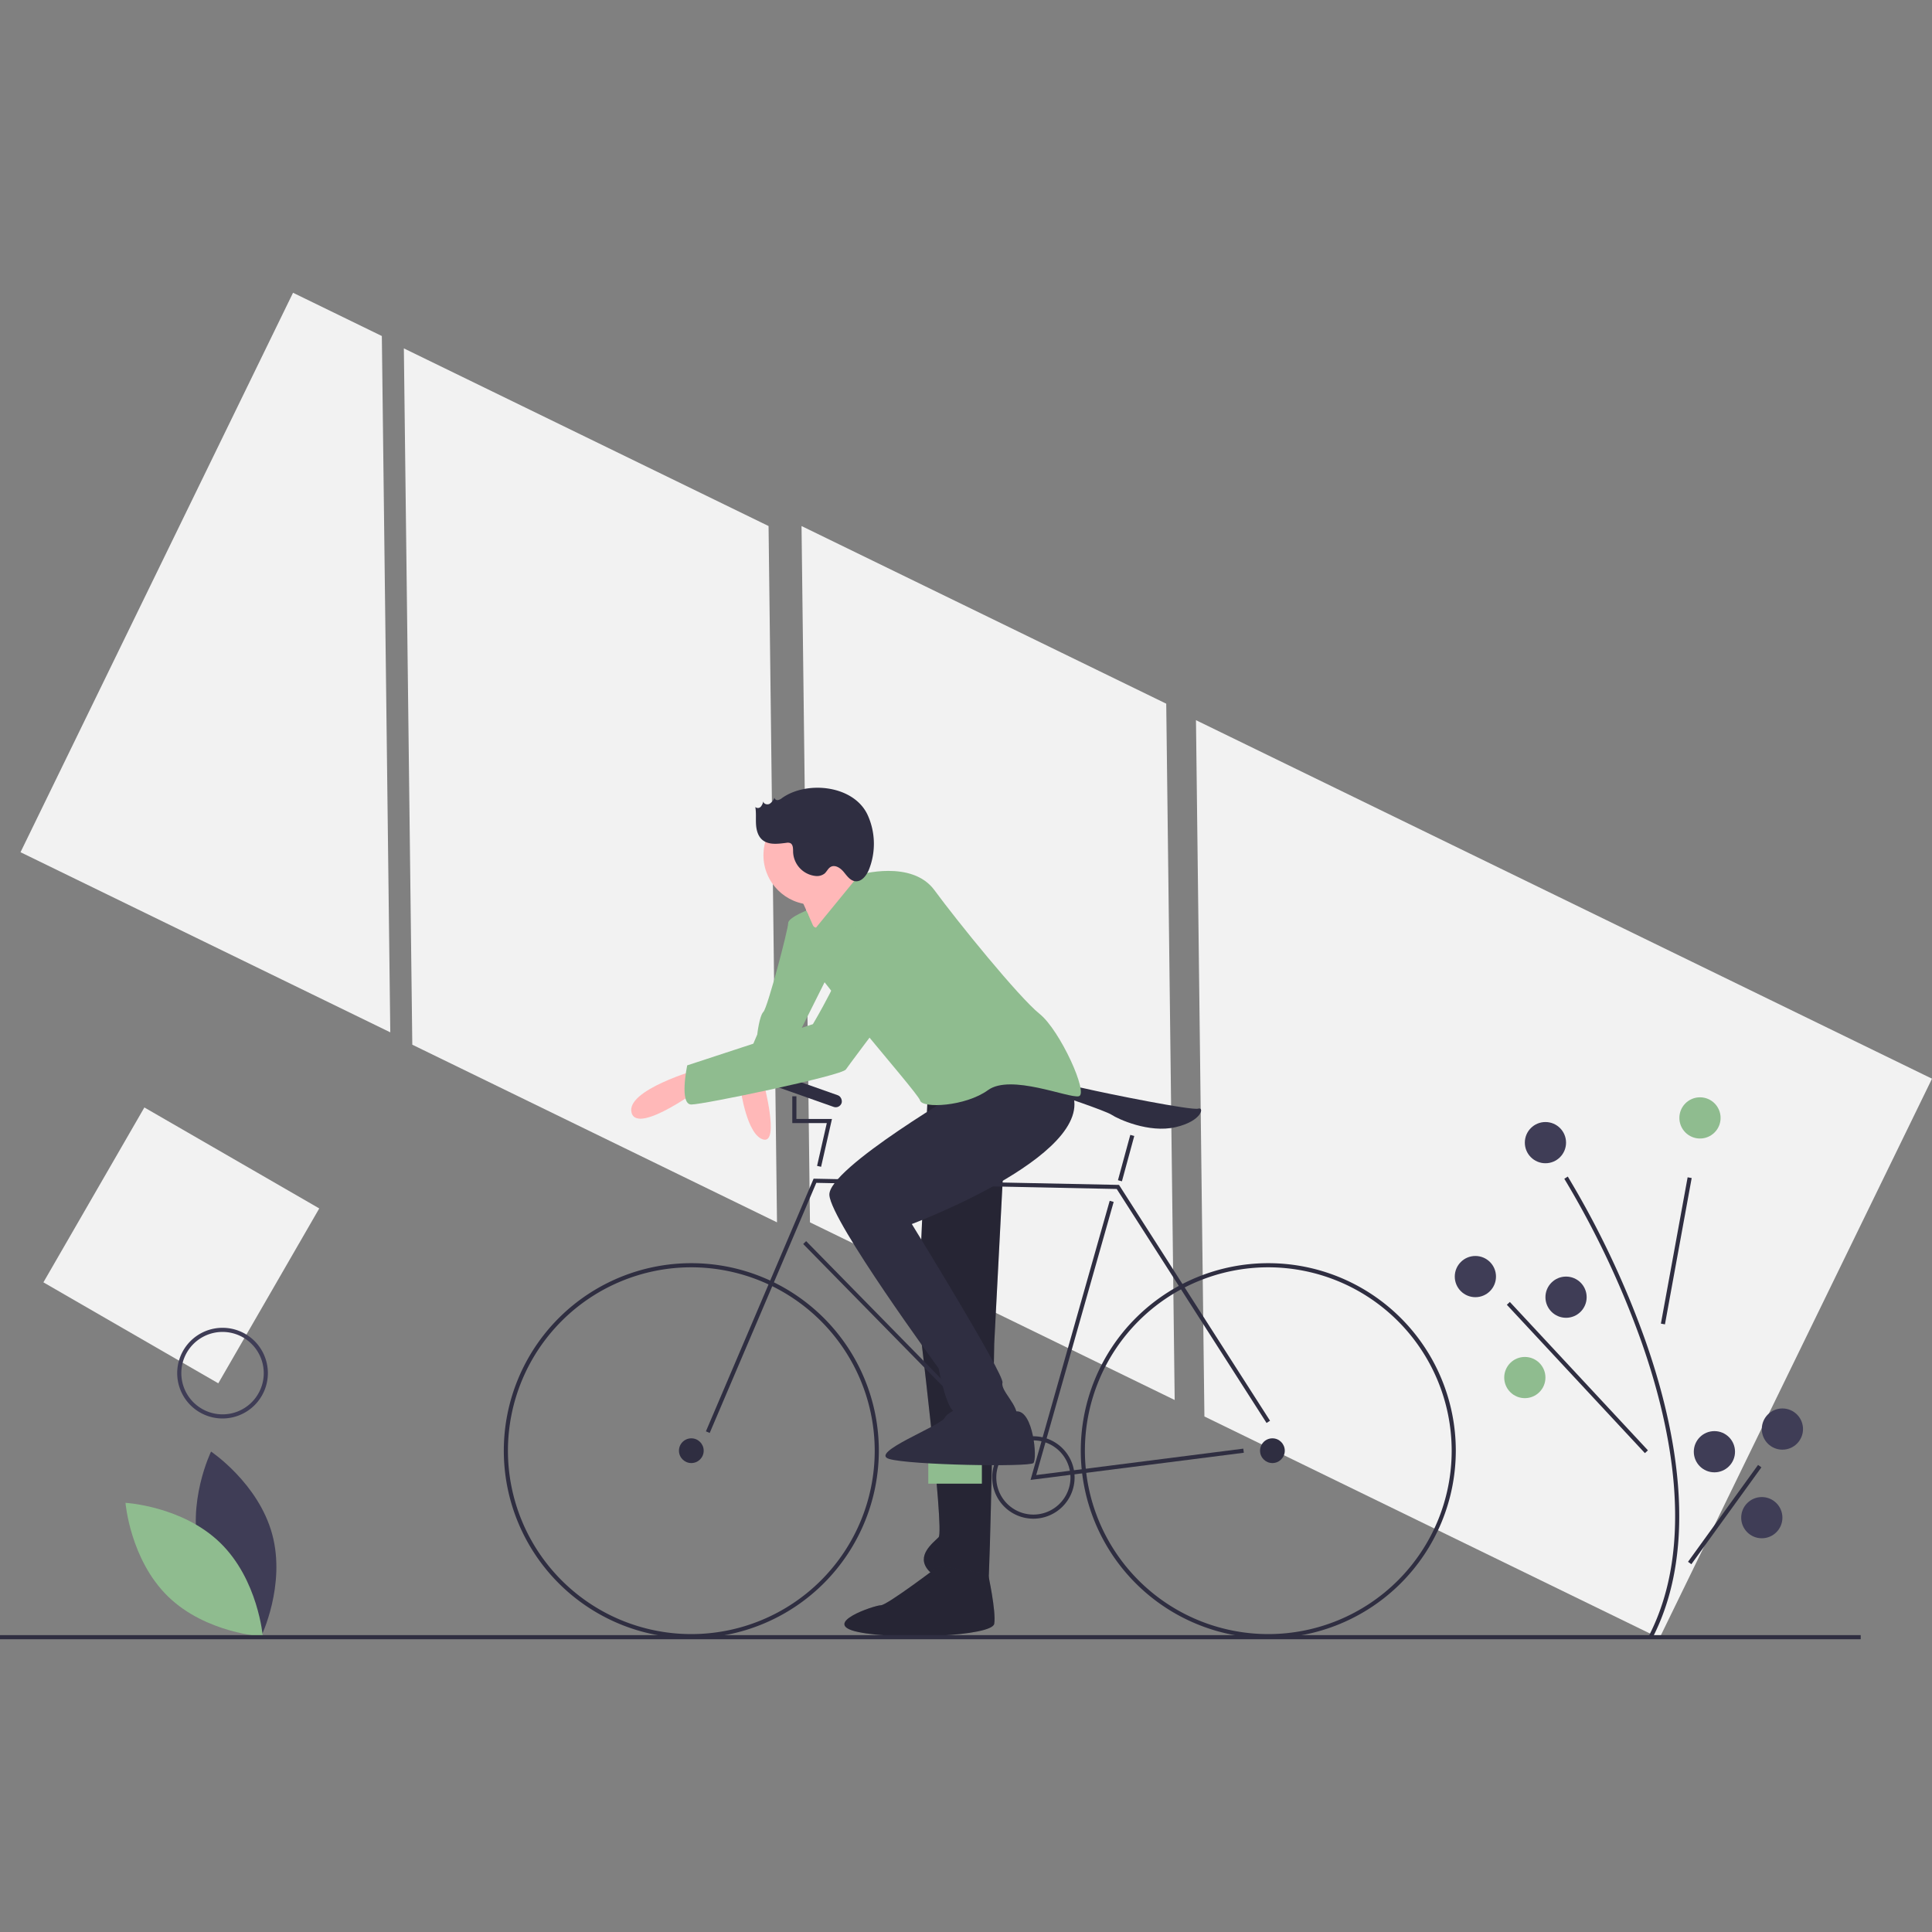 <svg id="SvgjsSvg1006" width="288" height="288" xmlns="http://www.w3.org/2000/svg" version="1.1" xmlns:xlink="http://www.w3.org/1999/xlink" xmlns:svgjs="http://svgjs.com/svgjs"><rect width="100%" height="100%" fill="#808080" stroke="none"/><defs id="SvgjsDefs1007"></defs><g id="SvgjsG1008" transform="matrix(1,0,0,1,0,0)"><svg xmlns="http://www.w3.org/2000/svg" width="288" height="288" data-name="Layer 1" viewBox="0 0 937.597 653.445"><polygon fill="#f2f2f2" points="195.992 26.994 200.088 364.913 377.078 451.126 372.982 113.208 195.992 26.994" class="colorf2f2f2 svgShape"></polygon><polygon fill="#f2f2f2" points="142.208 0 9.957 271.502 189.403 358.913 185.307 20.994 142.208 0" class="colorf2f2f2 svgShape"></polygon><polygon fill="#f2f2f2" points="937.597 381.414 580.403 207.422 584.499 545.34 805.345 652.916 937.597 381.414" class="colorf2f2f2 svgShape"></polygon><polygon fill="#f2f2f2" points="388.982 113.208 393.078 451.126 570.069 537.34 565.973 199.422 388.982 113.208" class="colorf2f2f2 svgShape"></polygon><path fill="#2f2e41" d="M581.702,506.222l-5,112s13,106,10,109-11,9-5,16,28,12,29,8,3-118,3-118l7-135Z" transform="translate(-131.202 -123.278)" class="color2f2e41 svgShape"></path><path d="M581.702,506.222l-5,112s13,106,10,109-11,9-5,16,28,12,29,8,3-118,3-118l7-135Z" opacity=".2" transform="translate(-131.202 -123.278)" fill="#000000" class="color000 svgShape"></path><path fill="#2f2e41" d="M586.702,741.222s-25,19-28,19-30,9-11,13,65,2,66-4-3-24.209-3-24.209Z" transform="translate(-131.202 -123.278)" class="color2f2e41 svgShape"></path><path d="M586.702,741.222s-25,19-28,19-30,9-11,13,65,2,66-4-3-24.209-3-24.209Z" opacity=".2" transform="translate(-131.202 -123.278)" fill="#000000" class="color000 svgShape"></path><path fill="#8fbc8f" d="M524.702,422.222s-11,4-11,7-10,41-12,43-3,11-3,11-10,23-8,23,19-4,20,0,9-25,9-25l17-34Z" transform="translate(-131.202 -123.278)" class="color6c63ff svgShape"></path><path fill="#ffb8b8" d="M490.702 510.222s3 22 11 24 0-28 0-28zM516.702 410.222s6 13 9 20 31-18 31-18-15-11-15-16S516.702 410.222 516.702 410.222z" transform="translate(-131.202 -123.278)" class="colorffb8b8 svgShape"></path><path fill="#3f3d56" d="M228.241,735.278c6.706,24.791,29.677,40.144,29.677,40.144s12.098-24.84,5.391-49.631-29.677-40.144-29.677-40.144S221.535,710.487,228.241,735.278Z" transform="translate(-131.202 -123.278)" class="color3f3d56 svgShape"></path><path fill="#8fbc8f" d="M238.095,729.95c18.402,17.914,20.65,45.452,20.65,45.452s-27.588-1.506-45.991-19.42-20.65-45.452-20.65-45.452S219.693,712.036,238.095,729.95Z" transform="translate(-131.202 -123.278)" class="color6c63ff svgShape"></path><path fill="#2f2e41" d="M466.702 776.222a91 91 0 1191-91A91.103 91.103 0 01466.702 776.222zm0-180a89 89 0 1089 89A89.101 89.101 0 00466.702 596.222zM746.702 776.222a91 91 0 1191-91A91.103 91.103 0 01746.702 776.222zm0-180a89 89 0 1089 89A89.1 89.1 0 00746.702 596.222z" transform="translate(-131.202 -123.278)" class="color2f2e41 svgShape"></path><circle cx="335.5" cy="561.945" r="6" fill="#2f2e41" class="color2f2e41 svgShape"></circle><circle cx="617.5" cy="561.945" r="6" fill="#2f2e41" class="color2f2e41 svgShape"></circle><polygon fill="#2f2e41" points="344.42 553.337 342.58 552.552 394.845 429.931 543.055 432.955 543.342 433.405 616.342 547.405 614.658 548.484 541.945 434.934 396.155 431.958 344.42 553.337" class="color2f2e41 svgShape"></polygon><polygon fill="#2f2e41" points="500.125 576.128 538.538 440.672 540.462 441.217 502.875 573.761 603.374 560.952 603.626 562.937 500.125 576.128" class="color2f2e41 svgShape"></polygon><rect width="2" height="147.085" x="572.202" y="563.18" fill="#2f2e41" transform="rotate(-44.449 356.744 735.637)" class="color2f2e41 svgShape"></rect><rect width="22.804" height="2" x="666.3" y="542.222" fill="#2f2e41" transform="rotate(-74.769 531.436 567.433)" class="color2f2e41 svgShape"></rect><polygon fill="#2f2e41" points="398.476 424.166 396.524 423.723 401.247 402.945 384.5 402.945 384.5 389.945 386.5 389.945 386.5 400.945 403.753 400.945 398.476 424.166" class="color2f2e41 svgShape"></polygon><path fill="#2f2e41" d="M643.702,512.222s0-6,13-3,53,11,56,10,2,6-11,9-28-4-31-6S643.702,512.222,643.702,512.222Z" transform="translate(-131.202 -123.278)" class="color2f2e41 svgShape"></path><rect width="26" height="10" x="450.5" y="567.945" fill="#8fbc8f" class="color6c63ff svgShape"></rect><path fill="#2f2e41" d="M632.702,718.222a20,20,0,1,1,20-20A20.022,20.022,0,0,1,632.702,718.222Zm0-38a18,18,0,1,0,18,18A18.021,18.021,0,0,0,632.702,680.222Z" transform="translate(-131.202 -123.278)" class="color2f2e41 svgShape"></path><circle cx="394.5" cy="272.945" r="24" fill="#ffb8b8" class="colorffb8b8 svgShape"></circle><path fill="#2f2e41" d="M601.702,508.222s-69,40-68,53,53,84,53,84,4,21,8,21,29,9,30,3-8-13-7-17-44-77-44-77,96.307-36,76.154-67S601.702,508.222,601.702,508.222Z" transform="translate(-131.202 -123.278)" class="color2f2e41 svgShape"></path><path fill="#2f2e41" d="M603.702,662.222s-12,3-14,7-37,17-27,20,68,4,70,2,0-25.213-8-25.106S607.702,669.222,603.702,662.222Z" transform="translate(-131.202 -123.278)" class="color2f2e41 svgShape"></path><path fill="#8fbc8f" d="M525.702,433.222l22.5-27.5s25.5-7.5,36.5,7.5,41,52,51,60,24,39,19,40-33-11-44-3-32,9-33,5-61-71-61-80,6.394-10.931,6.394-10.931Z" transform="translate(-131.202 -123.278)" class="color6c63ff svgShape"></path><rect width="38" height="6" x="502.702" y="507.222" fill="#2f2e41" rx="3" transform="rotate(19.471 815.368 66.223)" class="color2f2e41 svgShape"></rect><path fill="#ffb8b8" d="M469.702,500.222s-35,10-32,21,35-13,35-13Z" transform="translate(-131.202 -123.278)" class="colorffb8b8 svgShape"></path><path fill="#8fbc8f" d="M560.702,413.222s-14,12-17,26-18,39-18,39l-61,20s-4,19,2,19,73-14,75-17,45-60,45-60S590.702,409.222,560.702,413.222Z" transform="translate(-131.202 -123.278)" class="color6c63ff svgShape"></path><path fill="#2f2e41" d="M510.795 368.444a4.733 4.733 0 01-2.061 1.034 1.471 1.471 0 01-1.705-1.181 6.111 6.111 0 01-2.339 3c-1.145.597-2.916.096-3.081-1.184a5.405 5.405 0 01-1.244 2.626 1.863 1.863 0 01-2.619.088c.501 2.741.192 5.559.349 8.34s.899 5.73 3.001 7.56c3.065 2.668 7.674 2.009 11.705 1.504a3.553 3.553 0 011.834.1c1.51.643 1.441 2.744 1.461 4.385a12.185 12.185 0 0010.669 11.571 6.108 6.108 0 004.54-1.108c1.145-.97 1.729-2.552 3.041-3.28 2.134-1.186 4.721.543 6.281 2.421s3.097 4.187 5.514 4.53c3.196.455 5.63-2.803 6.825-5.802a33.822 33.822 0 00-.672-26.28C545.622 362.22 522.825 359.92 510.795 368.444zM933.09 776.181l-1.777-.918c23.082-44.624 10.739-102.575-3.679-143.332a439.291 439.291 0 00-37.278-78.675l1.69-1.068a441.537 441.537 0 0137.472 79.075C944.07 672.393 956.5 730.922 933.09 776.181z" transform="translate(-131.202 -123.278)" class="color2f2e41 svgShape"></path><rect width="72.18" height="1.999" x="908.612" y="587.223" fill="#2f2e41" transform="rotate(-79.645 805.183 605.259)" class="color2f2e41 svgShape"></rect><rect width="2.001" height="98.351" x="895.701" y="600.547" fill="#2f2e41" transform="rotate(-42.94 674.38 754.878)" class="color2f2e41 svgShape"></rect><rect width="58.009" height="2" x="939.197" y="715.222" fill="#2f2e41" transform="rotate(-54.137 781.985 782.952)" class="color2f2e41 svgShape"></rect><circle cx="825" cy="400.445" r="10" fill="#8fbc8f" class="color6c63ff svgShape"></circle><circle cx="716" cy="477.445" r="10" fill="#3f3d56" class="color3f3d56 svgShape"></circle><circle cx="760" cy="487.445" r="10" fill="#3f3d56" class="color3f3d56 svgShape"></circle><circle cx="740" cy="526.445" r="10" fill="#8fbc8f" class="color6c63ff svgShape"></circle><circle cx="865" cy="551.445" r="10" fill="#3f3d56" class="color3f3d56 svgShape"></circle><circle cx="832" cy="562.445" r="10" fill="#3f3d56" class="color3f3d56 svgShape"></circle><circle cx="855" cy="594.445" r="10" fill="#3f3d56" class="color3f3d56 svgShape"></circle><circle cx="750" cy="412.445" r="10" fill="#3f3d56" class="color3f3d56 svgShape"></circle><rect width="903" height="2" y="651.445" fill="#2f2e41" class="color2f2e41 svgShape"></rect><rect width="98" height="98" x="170.202" y="536.585" fill="#f2f2f2" transform="rotate(30 383.64 279.12)" class="colorf2f2f2 svgShape"></rect><path fill="#3f3d56" d="M239.202,669.585a22,22,0,1,1,22-22A22.025,22.025,0,0,1,239.202,669.585Zm0-42a20,20,0,1,0,20,20A20.022,20.022,0,0,0,239.202,627.585Z" transform="translate(-131.202 -123.278)" class="color3f3d56 svgShape"></path></svg></g></svg>